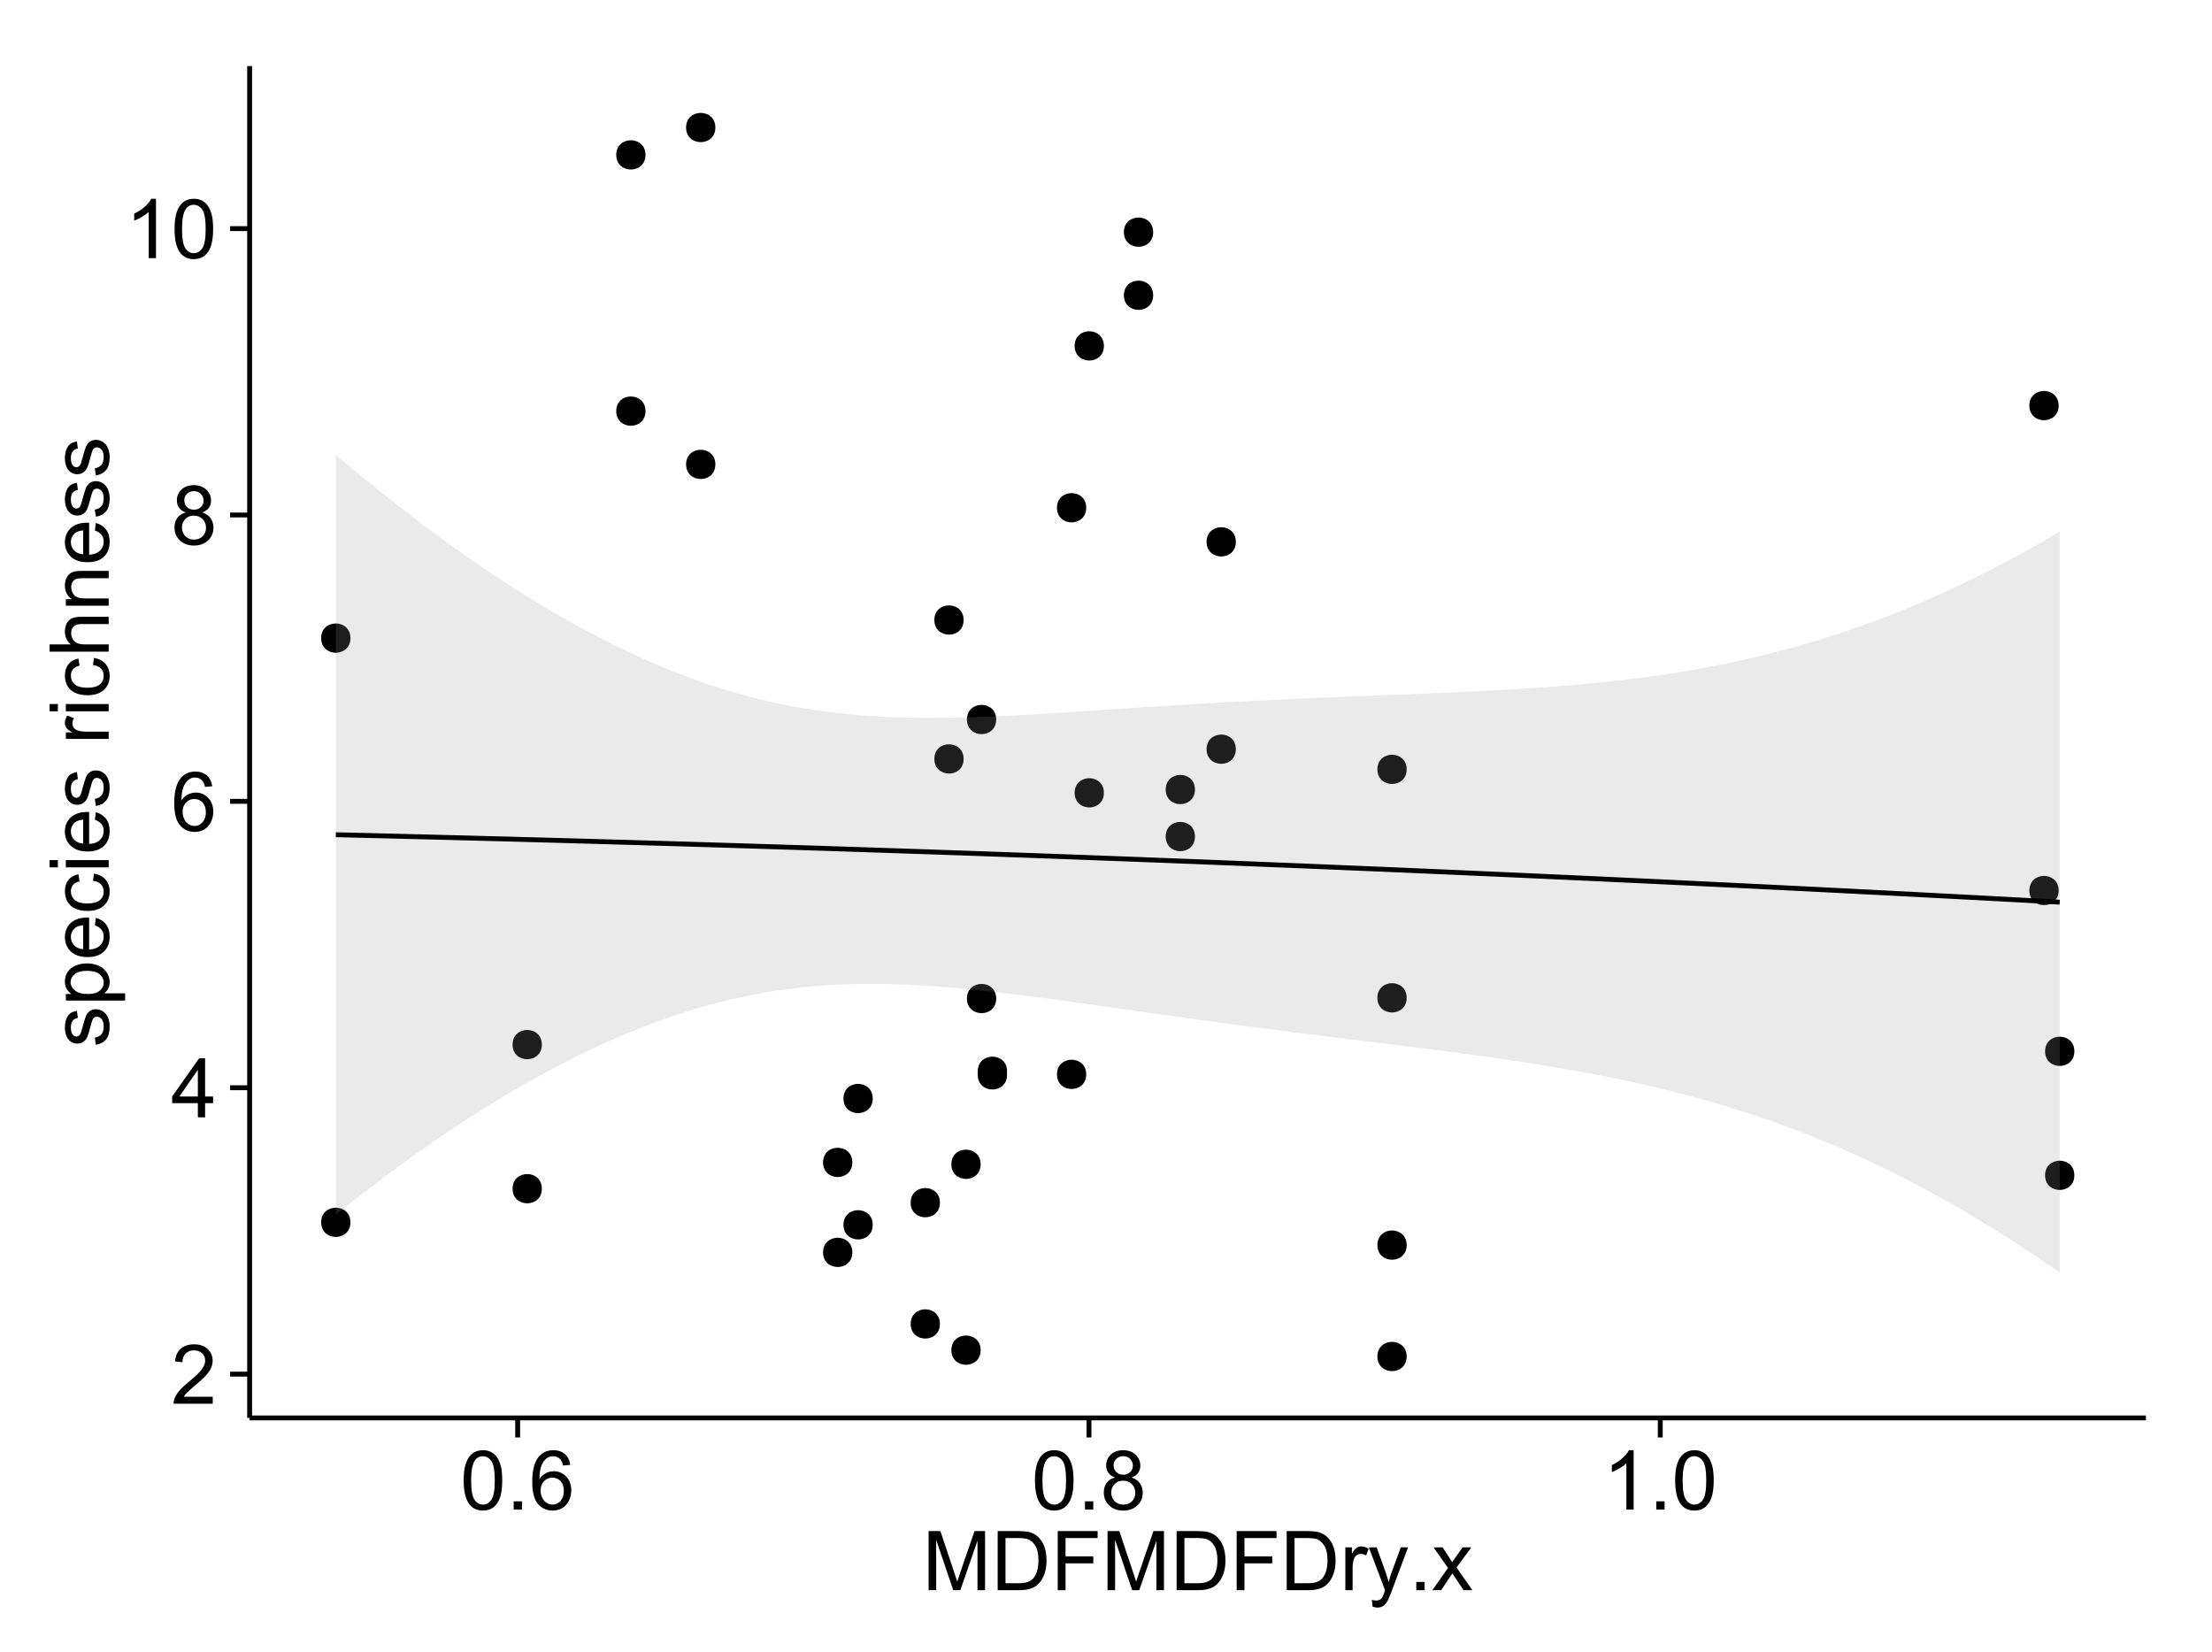 <?xml version="1.0" encoding="UTF-8"?>
<svg xmlns="http://www.w3.org/2000/svg" xmlns:xlink="http://www.w3.org/1999/xlink" width="482pt" height="360pt" viewBox="0 0 482 360" version="1.1">
<defs>
<g>
<symbol overflow="visible" id="glyph0-0">
<path style="stroke:none;" d="M 9.062 -1.52 L 9.062 0 L 0.547 0 C 0.531 -0.379 0.594 -0.742 0.73 -1.098 C 0.945 -1.676 1.293 -2.25 1.77 -2.812 C 2.246 -3.375 2.934 -4.023 3.84 -4.766 C 5.238 -5.906 6.188 -6.816 6.68 -7.492 C 7.172 -8.16 7.418 -8.793 7.418 -9.395 C 7.418 -10.02 7.191 -10.551 6.746 -10.98 C 6.293 -11.41 5.711 -11.625 4.992 -11.629 C 4.23 -11.625 3.621 -11.395 3.164 -10.941 C 2.703 -10.48 2.469 -9.848 2.469 -9.043 L 0.844 -9.211 C 0.953 -10.422 1.371 -11.344 2.102 -11.984 C 2.824 -12.617 3.801 -12.938 5.027 -12.938 C 6.262 -12.938 7.238 -12.594 7.961 -11.91 C 8.68 -11.223 9.039 -10.371 9.043 -9.359 C 9.039 -8.84 8.934 -8.336 8.727 -7.84 C 8.512 -7.34 8.164 -6.812 7.676 -6.266 C 7.188 -5.711 6.375 -4.957 5.238 -4 C 4.285 -3.199 3.676 -2.66 3.41 -2.379 C 3.141 -2.094 2.918 -1.805 2.742 -1.52 Z M 9.062 -1.52 "/>
</symbol>
<symbol overflow="visible" id="glyph0-1">
<path style="stroke:none;" d="M 5.82 0 L 5.82 -3.086 L 0.227 -3.086 L 0.227 -4.535 L 6.109 -12.883 L 7.398 -12.883 L 7.398 -4.535 L 9.141 -4.535 L 9.141 -3.086 L 7.398 -3.086 L 7.398 0 Z M 5.82 -4.535 L 5.82 -10.344 L 1.785 -4.535 Z M 5.82 -4.535 "/>
</symbol>
<symbol overflow="visible" id="glyph0-2">
<path style="stroke:none;" d="M 8.957 -9.73 L 7.383 -9.605 C 7.242 -10.223 7.043 -10.676 6.785 -10.961 C 6.355 -11.41 5.828 -11.637 5.203 -11.637 C 4.695 -11.637 4.25 -11.496 3.875 -11.215 C 3.375 -10.852 2.984 -10.32 2.695 -9.625 C 2.406 -8.926 2.258 -7.934 2.25 -6.645 C 2.629 -7.223 3.094 -7.652 3.645 -7.938 C 4.195 -8.215 4.773 -8.355 5.379 -8.359 C 6.434 -8.355 7.328 -7.969 8.07 -7.195 C 8.809 -6.418 9.18 -5.414 9.184 -4.184 C 9.18 -3.371 9.008 -2.617 8.66 -1.926 C 8.312 -1.23 7.832 -0.699 7.227 -0.332 C 6.613 0.035 5.922 0.215 5.148 0.219 C 3.828 0.215 2.754 -0.266 1.922 -1.234 C 1.09 -2.199 0.672 -3.797 0.676 -6.031 C 0.672 -8.516 1.133 -10.328 2.055 -11.461 C 2.855 -12.445 3.938 -12.938 5.301 -12.938 C 6.312 -12.938 7.141 -12.652 7.789 -12.086 C 8.434 -11.516 8.824 -10.73 8.957 -9.73 Z M 2.496 -4.176 C 2.496 -3.629 2.609 -3.105 2.844 -2.609 C 3.07 -2.109 3.395 -1.73 3.812 -1.473 C 4.227 -1.207 4.664 -1.078 5.125 -1.082 C 5.789 -1.078 6.363 -1.348 6.844 -1.891 C 7.324 -2.426 7.562 -3.156 7.566 -4.086 C 7.562 -4.973 7.328 -5.676 6.855 -6.191 C 6.379 -6.703 5.781 -6.961 5.062 -6.961 C 4.348 -6.961 3.738 -6.703 3.242 -6.191 C 2.742 -5.676 2.496 -5.004 2.496 -4.176 Z M 2.496 -4.176 "/>
</symbol>
<symbol overflow="visible" id="glyph0-3">
<path style="stroke:none;" d="M 3.18 -6.988 C 2.52 -7.227 2.035 -7.57 1.723 -8.016 C 1.406 -8.461 1.246 -8.992 1.25 -9.617 C 1.246 -10.551 1.582 -11.34 2.258 -11.98 C 2.93 -12.617 3.828 -12.938 4.949 -12.938 C 6.07 -12.938 6.977 -12.609 7.664 -11.957 C 8.348 -11.301 8.688 -10.504 8.691 -9.57 C 8.688 -8.969 8.531 -8.449 8.219 -8.012 C 7.902 -7.566 7.426 -7.227 6.793 -6.988 C 7.582 -6.727 8.184 -6.309 8.598 -5.738 C 9.008 -5.16 9.215 -4.477 9.219 -3.684 C 9.215 -2.578 8.828 -1.652 8.051 -0.906 C 7.27 -0.156 6.242 0.215 4.977 0.219 C 3.699 0.215 2.676 -0.156 1.898 -0.91 C 1.117 -1.66 0.727 -2.602 0.73 -3.727 C 0.727 -4.562 0.938 -5.262 1.367 -5.832 C 1.789 -6.395 2.395 -6.781 3.18 -6.988 Z M 2.867 -9.668 C 2.863 -9.059 3.059 -8.559 3.453 -8.172 C 3.844 -7.785 4.355 -7.594 4.984 -7.594 C 5.59 -7.594 6.09 -7.785 6.48 -8.168 C 6.871 -8.551 7.066 -9.02 7.066 -9.578 C 7.066 -10.156 6.863 -10.645 6.465 -11.043 C 6.059 -11.438 5.559 -11.637 4.965 -11.637 C 4.359 -11.637 3.859 -11.441 3.465 -11.055 C 3.062 -10.668 2.863 -10.207 2.867 -9.668 Z M 2.355 -3.719 C 2.355 -3.262 2.461 -2.824 2.676 -2.406 C 2.887 -1.98 3.203 -1.652 3.629 -1.426 C 4.047 -1.191 4.504 -1.078 4.992 -1.082 C 5.746 -1.078 6.367 -1.32 6.863 -1.809 C 7.352 -2.293 7.598 -2.91 7.602 -3.664 C 7.598 -4.422 7.344 -5.055 6.84 -5.555 C 6.332 -6.051 5.699 -6.297 4.938 -6.301 C 4.191 -6.297 3.574 -6.051 3.09 -5.562 C 2.598 -5.066 2.355 -4.453 2.355 -3.719 Z M 2.355 -3.719 "/>
</symbol>
<symbol overflow="visible" id="glyph0-4">
<path style="stroke:none;" d="M 6.707 0 L 5.125 0 L 5.125 -10.082 C 4.742 -9.715 4.242 -9.352 3.625 -8.988 C 3.004 -8.625 2.449 -8.352 1.961 -8.172 L 1.961 -9.703 C 2.844 -10.117 3.617 -10.621 4.281 -11.215 C 4.941 -11.805 5.41 -12.379 5.688 -12.938 L 6.707 -12.938 Z M 6.707 0 "/>
</symbol>
<symbol overflow="visible" id="glyph0-5">
<path style="stroke:none;" d="M 0.746 -6.355 C 0.742 -7.875 0.898 -9.102 1.215 -10.031 C 1.527 -10.961 1.996 -11.676 2.613 -12.18 C 3.23 -12.684 4.008 -12.938 4.949 -12.938 C 5.637 -12.938 6.242 -12.797 6.766 -12.52 C 7.285 -12.238 7.715 -11.836 8.059 -11.316 C 8.395 -10.789 8.664 -10.152 8.859 -9.398 C 9.051 -8.645 9.145 -7.629 9.148 -6.355 C 9.145 -4.84 8.992 -3.617 8.684 -2.691 C 8.371 -1.762 7.906 -1.047 7.289 -0.539 C 6.672 -0.035 5.891 0.215 4.949 0.219 C 3.703 0.215 2.727 -0.227 2.023 -1.117 C 1.168 -2.188 0.742 -3.934 0.746 -6.355 Z M 2.375 -6.355 C 2.371 -4.234 2.621 -2.824 3.117 -2.129 C 3.609 -1.426 4.219 -1.078 4.949 -1.082 C 5.672 -1.078 6.281 -1.43 6.781 -2.137 C 7.273 -2.836 7.523 -4.242 7.523 -6.355 C 7.523 -8.473 7.273 -9.883 6.781 -10.582 C 6.281 -11.277 5.664 -11.625 4.93 -11.629 C 4.199 -11.625 3.621 -11.316 3.191 -10.703 C 2.645 -9.918 2.371 -8.469 2.375 -6.355 Z M 2.375 -6.355 "/>
</symbol>
<symbol overflow="visible" id="glyph0-6">
<path style="stroke:none;" d="M 1.633 0 L 1.633 -1.801 L 3.438 -1.801 L 3.438 0 Z M 1.633 0 "/>
</symbol>
<symbol overflow="visible" id="glyph0-7">
<path style="stroke:none;" d="M 1.336 0 L 1.336 -12.883 L 3.902 -12.883 L 6.953 -3.762 C 7.23 -2.91 7.434 -2.273 7.566 -1.855 C 7.711 -2.32 7.941 -3.008 8.254 -3.922 L 11.336 -12.883 L 13.633 -12.883 L 13.633 0 L 11.988 0 L 11.988 -10.785 L 8.242 0 L 6.707 0 L 2.98 -10.969 L 2.98 0 Z M 1.336 0 "/>
</symbol>
<symbol overflow="visible" id="glyph0-8">
<path style="stroke:none;" d="M 1.391 0 L 1.391 -12.883 L 5.828 -12.883 C 6.824 -12.879 7.59 -12.816 8.121 -12.699 C 8.855 -12.527 9.484 -12.223 10.012 -11.777 C 10.688 -11.199 11.195 -10.465 11.535 -9.574 C 11.867 -8.68 12.035 -7.656 12.039 -6.512 C 12.035 -5.531 11.922 -4.664 11.695 -3.91 C 11.469 -3.152 11.176 -2.527 10.816 -2.035 C 10.457 -1.535 10.066 -1.145 9.645 -0.863 C 9.219 -0.574 8.703 -0.359 8.105 -0.219 C 7.504 -0.07 6.816 0 6.039 0 Z M 3.094 -1.52 L 5.844 -1.52 C 6.688 -1.516 7.355 -1.598 7.844 -1.758 C 8.324 -1.914 8.711 -2.137 9 -2.426 C 9.402 -2.828 9.715 -3.371 9.941 -4.055 C 10.164 -4.734 10.277 -5.562 10.281 -6.539 C 10.277 -7.887 10.055 -8.922 9.617 -9.645 C 9.172 -10.367 8.637 -10.852 8.008 -11.102 C 7.547 -11.273 6.812 -11.359 5.801 -11.363 L 3.094 -11.363 Z M 3.094 -1.52 "/>
</symbol>
<symbol overflow="visible" id="glyph0-9">
<path style="stroke:none;" d="M 1.477 0 L 1.477 -12.883 L 10.168 -12.883 L 10.168 -11.363 L 3.18 -11.363 L 3.18 -7.375 L 9.227 -7.375 L 9.227 -5.852 L 3.18 -5.852 L 3.18 0 Z M 1.477 0 "/>
</symbol>
<symbol overflow="visible" id="glyph0-10">
<path style="stroke:none;" d="M 1.168 0 L 1.168 -9.336 L 2.594 -9.336 L 2.594 -7.918 C 2.953 -8.578 3.289 -9.016 3.598 -9.23 C 3.906 -9.438 4.242 -9.543 4.613 -9.547 C 5.145 -9.543 5.688 -9.375 6.242 -9.035 L 5.695 -7.566 C 5.309 -7.793 4.922 -7.91 4.535 -7.91 C 4.188 -7.91 3.875 -7.805 3.602 -7.598 C 3.324 -7.387 3.129 -7.098 3.016 -6.734 C 2.836 -6.168 2.746 -5.555 2.75 -4.887 L 2.75 0 Z M 1.168 0 "/>
</symbol>
<symbol overflow="visible" id="glyph0-11">
<path style="stroke:none;" d="M 1.117 3.594 L 0.941 2.109 C 1.285 2.203 1.586 2.25 1.844 2.25 C 2.195 2.25 2.477 2.191 2.691 2.074 C 2.898 1.957 3.07 1.793 3.207 1.582 C 3.305 1.422 3.469 1.027 3.691 0.406 C 3.719 0.312 3.766 0.184 3.832 0.016 L 0.289 -9.336 L 1.996 -9.336 L 3.938 -3.93 C 4.188 -3.238 4.41 -2.516 4.613 -1.766 C 4.793 -2.488 5.012 -3.199 5.266 -3.895 L 7.258 -9.336 L 8.844 -9.336 L 5.289 0.156 C 4.906 1.18 4.609 1.887 4.402 2.277 C 4.117 2.797 3.797 3.18 3.434 3.422 C 3.07 3.664 2.637 3.785 2.137 3.789 C 1.828 3.785 1.488 3.719 1.117 3.594 Z M 1.117 3.594 "/>
</symbol>
<symbol overflow="visible" id="glyph0-12">
<path style="stroke:none;" d="M 0.133 0 L 3.543 -4.852 L 0.387 -9.336 L 2.363 -9.336 L 3.797 -7.145 C 4.066 -6.727 4.281 -6.379 4.445 -6.102 C 4.703 -6.484 4.941 -6.828 5.16 -7.129 L 6.734 -9.336 L 8.621 -9.336 L 5.398 -4.938 L 8.867 0 L 6.926 0 L 5.008 -2.898 L 4.5 -3.684 L 2.047 0 Z M 0.133 0 "/>
</symbol>
<symbol overflow="visible" id="glyph1-0">
<path style="stroke:none;" d="M -2.785 -0.555 L -3.031 -2.117 C -2.402 -2.203 -1.922 -2.449 -1.59 -2.852 C -1.254 -3.25 -1.09 -3.812 -1.09 -4.535 C -1.09 -5.262 -1.234 -5.801 -1.531 -6.152 C -1.824 -6.504 -2.172 -6.68 -2.574 -6.68 C -2.926 -6.68 -3.207 -6.523 -3.418 -6.215 C -3.555 -5.996 -3.734 -5.457 -3.953 -4.598 C -4.246 -3.434 -4.5 -2.629 -4.715 -2.184 C -4.926 -1.734 -5.223 -1.395 -5.602 -1.164 C -5.98 -0.93 -6.398 -0.812 -6.855 -0.816 C -7.27 -0.812 -7.652 -0.91 -8.012 -1.102 C -8.363 -1.293 -8.66 -1.551 -8.895 -1.883 C -9.074 -2.125 -9.227 -2.461 -9.355 -2.887 C -9.48 -3.309 -9.543 -3.766 -9.547 -4.254 C -9.543 -4.984 -9.438 -5.625 -9.23 -6.184 C -9.016 -6.734 -8.73 -7.145 -8.371 -7.41 C -8.008 -7.672 -7.527 -7.852 -6.926 -7.953 L -6.715 -6.406 C -7.195 -6.332 -7.57 -6.129 -7.84 -5.797 C -8.105 -5.457 -8.238 -4.98 -8.242 -4.367 C -8.238 -3.637 -8.117 -3.121 -7.883 -2.812 C -7.641 -2.5 -7.359 -2.344 -7.039 -2.348 C -6.832 -2.344 -6.648 -2.406 -6.484 -2.539 C -6.312 -2.664 -6.172 -2.867 -6.062 -3.148 C -6.004 -3.301 -5.871 -3.766 -5.66 -4.543 C -5.359 -5.66 -5.113 -6.441 -4.926 -6.887 C -4.734 -7.324 -4.457 -7.672 -4.094 -7.926 C -3.73 -8.176 -3.281 -8.301 -2.742 -8.305 C -2.211 -8.301 -1.711 -8.148 -1.25 -7.844 C -0.781 -7.535 -0.422 -7.09 -0.172 -6.512 C 0.086 -5.926 0.211 -5.27 0.211 -4.543 C 0.211 -3.328 -0.039 -2.406 -0.543 -1.77 C -1.047 -1.133 -1.793 -0.727 -2.785 -0.555 Z M -2.785 -0.555 "/>
</symbol>
<symbol overflow="visible" id="glyph1-1">
<path style="stroke:none;" d="M 3.578 -1.188 L -9.336 -1.188 L -9.336 -2.629 L -8.121 -2.629 C -8.594 -2.965 -8.949 -3.348 -9.188 -3.777 C -9.426 -4.203 -9.543 -4.723 -9.547 -5.336 C -9.543 -6.129 -9.34 -6.832 -8.93 -7.445 C -8.516 -8.051 -7.934 -8.512 -7.191 -8.824 C -6.441 -9.133 -5.625 -9.285 -4.738 -9.289 C -3.781 -9.285 -2.922 -9.113 -2.156 -8.773 C -1.391 -8.43 -0.805 -7.934 -0.398 -7.281 C 0.008 -6.625 0.211 -5.938 0.211 -5.219 C 0.211 -4.691 0.102 -4.219 -0.121 -3.801 C -0.344 -3.379 -0.625 -3.035 -0.965 -2.77 L 3.578 -2.77 Z M -4.613 -2.621 C -3.41 -2.613 -2.523 -2.855 -1.949 -3.348 C -1.375 -3.832 -1.09 -4.422 -1.09 -5.117 C -1.09 -5.816 -1.387 -6.418 -1.98 -6.922 C -2.574 -7.418 -3.496 -7.668 -4.746 -7.672 C -5.934 -7.668 -6.824 -7.426 -7.418 -6.938 C -8.008 -6.449 -8.301 -5.863 -8.305 -5.188 C -8.301 -4.508 -7.988 -3.914 -7.359 -3.398 C -6.727 -2.879 -5.809 -2.617 -4.613 -2.621 Z M -4.613 -2.621 "/>
</symbol>
<symbol overflow="visible" id="glyph1-2">
<path style="stroke:none;" d="M -3.004 -7.578 L -2.805 -9.211 C -1.848 -8.953 -1.105 -8.473 -0.578 -7.777 C -0.051 -7.078 0.211 -6.188 0.211 -5.105 C 0.211 -3.738 -0.207 -2.656 -1.051 -1.859 C -1.887 -1.055 -3.066 -0.656 -4.586 -0.66 C -6.156 -0.656 -7.375 -1.059 -8.246 -1.871 C -9.109 -2.676 -9.543 -3.727 -9.547 -5.02 C -9.543 -6.266 -9.117 -7.285 -8.27 -8.078 C -7.418 -8.867 -6.223 -9.262 -4.684 -9.266 C -4.586 -9.262 -4.445 -9.258 -4.262 -9.254 L -4.262 -2.293 C -3.234 -2.348 -2.449 -2.641 -1.906 -3.164 C -1.359 -3.684 -1.09 -4.332 -1.09 -5.117 C -1.09 -5.691 -1.242 -6.188 -1.547 -6.598 C -1.852 -7.008 -2.336 -7.332 -3.004 -7.578 Z M -5.562 -2.383 L -5.562 -7.594 C -6.344 -7.523 -6.934 -7.324 -7.328 -6.996 C -7.934 -6.492 -8.238 -5.836 -8.242 -5.035 C -8.238 -4.305 -7.996 -3.695 -7.512 -3.203 C -7.027 -2.707 -6.375 -2.434 -5.562 -2.383 Z M -5.562 -2.383 "/>
</symbol>
<symbol overflow="visible" id="glyph1-3">
<path style="stroke:none;" d="M -3.418 -7.277 L -3.215 -8.832 C -2.141 -8.66 -1.301 -8.227 -0.699 -7.527 C -0.09 -6.824 0.211 -5.965 0.211 -4.949 C 0.211 -3.668 -0.203 -2.641 -1.039 -1.867 C -1.871 -1.09 -3.07 -0.703 -4.633 -0.703 C -5.637 -0.703 -6.52 -0.867 -7.277 -1.203 C -8.031 -1.535 -8.598 -2.047 -8.977 -2.73 C -9.355 -3.41 -9.543 -4.152 -9.547 -4.957 C -9.543 -5.969 -9.289 -6.797 -8.777 -7.441 C -8.262 -8.086 -7.531 -8.5 -6.59 -8.684 L -6.355 -7.145 C -6.98 -6.996 -7.453 -6.738 -7.77 -6.367 C -8.082 -5.992 -8.238 -5.543 -8.242 -5.02 C -8.238 -4.219 -7.953 -3.57 -7.387 -3.074 C -6.812 -2.574 -5.91 -2.324 -4.676 -2.328 C -3.422 -2.324 -2.508 -2.566 -1.941 -3.047 C -1.371 -3.527 -1.09 -4.152 -1.09 -4.93 C -1.09 -5.547 -1.277 -6.066 -1.66 -6.484 C -2.035 -6.898 -2.621 -7.164 -3.418 -7.277 Z M -3.418 -7.277 "/>
</symbol>
<symbol overflow="visible" id="glyph1-4">
<path style="stroke:none;" d="M -11.066 -1.195 L -12.883 -1.195 L -12.883 -2.777 L -11.066 -2.777 Z M 0 -1.195 L -9.336 -1.195 L -9.336 -2.777 L 0 -2.777 Z M 0 -1.195 "/>
</symbol>
<symbol overflow="visible" id="glyph1-5">
<path style="stroke:none;" d=""/>
</symbol>
<symbol overflow="visible" id="glyph1-6">
<path style="stroke:none;" d="M 0 -1.168 L -9.336 -1.168 L -9.336 -2.594 L -7.918 -2.594 C -8.578 -2.953 -9.016 -3.289 -9.23 -3.598 C -9.438 -3.906 -9.543 -4.242 -9.547 -4.613 C -9.543 -5.145 -9.375 -5.688 -9.035 -6.242 L -7.566 -5.695 C -7.793 -5.309 -7.91 -4.922 -7.91 -4.535 C -7.91 -4.188 -7.805 -3.875 -7.598 -3.602 C -7.387 -3.324 -7.098 -3.129 -6.734 -3.016 C -6.168 -2.836 -5.555 -2.746 -4.887 -2.75 L 0 -2.75 Z M 0 -1.168 "/>
</symbol>
<symbol overflow="visible" id="glyph1-7">
<path style="stroke:none;" d="M 0 -1.188 L -12.883 -1.188 L -12.883 -2.77 L -8.262 -2.77 C -9.117 -3.504 -9.543 -4.434 -9.547 -5.562 C -9.543 -6.25 -9.406 -6.852 -9.137 -7.363 C -8.859 -7.871 -8.484 -8.234 -8.004 -8.457 C -7.523 -8.676 -6.824 -8.789 -5.914 -8.789 L 0 -8.789 L 0 -7.207 L -5.914 -7.207 C -6.703 -7.207 -7.281 -7.035 -7.641 -6.691 C -8 -6.348 -8.18 -5.863 -8.184 -5.238 C -8.18 -4.77 -8.059 -4.328 -7.816 -3.914 C -7.574 -3.5 -7.242 -3.203 -6.828 -3.031 C -6.406 -2.852 -5.832 -2.766 -5.105 -2.77 L 0 -2.77 Z M 0 -1.188 "/>
</symbol>
<symbol overflow="visible" id="glyph1-8">
<path style="stroke:none;" d="M 0 -1.188 L -9.336 -1.188 L -9.336 -2.609 L -8.008 -2.609 C -9.031 -3.293 -9.543 -4.285 -9.547 -5.582 C -9.543 -6.141 -9.441 -6.656 -9.242 -7.133 C -9.035 -7.602 -8.77 -7.957 -8.445 -8.191 C -8.113 -8.426 -7.727 -8.59 -7.277 -8.684 C -6.98 -8.742 -6.465 -8.77 -5.738 -8.773 L 0 -8.773 L 0 -7.188 L -5.68 -7.188 C -6.32 -7.184 -6.801 -7.121 -7.121 -7.004 C -7.438 -6.879 -7.695 -6.66 -7.887 -6.348 C -8.074 -6.031 -8.168 -5.664 -8.172 -5.246 C -8.168 -4.57 -7.953 -3.992 -7.531 -3.504 C -7.102 -3.012 -6.293 -2.766 -5.098 -2.77 L 0 -2.77 Z M 0 -1.188 "/>
</symbol>
</g>
<clipPath id="clip1">
  <path d="M 54.395 14.398 L 468.602 14.398 L 468.602 309.953 L 54.395 309.953 Z M 54.395 14.398 "/>
</clipPath>
</defs>
<g id="surface2746">
<rect x="0" y="0" width="482" height="360" style="fill:rgb(100%,100%,100%);fill-opacity:1;stroke:none;"/>
<rect x="0" y="0" width="482" height="360" style="fill:rgb(100%,100%,100%);fill-opacity:1;stroke:none;"/>
<path style="fill:none;stroke-width:1.063;stroke-linecap:round;stroke-linejoin:round;stroke:rgb(100%,100%,100%);stroke-opacity:1;stroke-miterlimit:10;" d="M 0 360 L 482 360 L 482 0 L 0 0 Z M 0 360 "/>
<g clip-path="url(#clip1)" clip-rule="nonzero">
<path style=" stroke:none;fill-rule:nonzero;fill:rgb(100%,100%,100%);fill-opacity:1;" d="M 54.395 308.957 L 467.602 308.957 L 467.602 14.402 L 54.395 14.402 Z M 54.395 308.957 "/>
<path style=" stroke:none;fill-rule:nonzero;fill:rgb(0%,0%,0%);fill-opacity:1;" d="M 239.48 172.75 C 239.48 175.582 235.23 175.582 235.23 172.75 C 235.23 169.914 239.48 169.914 239.48 172.75 "/>
<path style=" stroke:none;fill-rule:nonzero;fill:rgb(0%,0%,0%);fill-opacity:1;" d="M 305.453 217.418 C 305.453 220.254 301.203 220.254 301.203 217.418 C 301.203 214.586 305.453 214.586 305.453 217.418 "/>
<path style=" stroke:none;fill-rule:nonzero;fill:rgb(0%,0%,0%);fill-opacity:1;" d="M 75.301 266.332 C 75.301 269.168 71.051 269.168 71.051 266.332 C 71.051 263.5 75.301 263.5 75.301 266.332 "/>
<path style=" stroke:none;fill-rule:nonzero;fill:rgb(0%,0%,0%);fill-opacity:1;" d="M 305.453 167.637 C 305.453 170.473 301.203 170.473 301.203 167.637 C 301.203 164.805 305.453 164.805 305.453 167.637 "/>
<path style=" stroke:none;fill-rule:nonzero;fill:rgb(0%,0%,0%);fill-opacity:1;" d="M 154.816 101.184 C 154.816 104.02 150.562 104.02 150.562 101.184 C 150.562 98.352 154.816 98.352 154.816 101.184 "/>
<path style=" stroke:none;fill-rule:nonzero;fill:rgb(0%,0%,0%);fill-opacity:1;" d="M 447.52 194.039 C 447.52 196.871 443.266 196.871 443.266 194.039 C 443.266 191.203 447.52 191.203 447.52 194.039 "/>
<path style=" stroke:none;fill-rule:nonzero;fill:rgb(0%,0%,0%);fill-opacity:1;" d="M 447.52 88.375 C 447.52 91.211 443.266 91.211 443.266 88.375 C 443.266 85.539 447.52 85.539 447.52 88.375 "/>
<path style=" stroke:none;fill-rule:nonzero;fill:rgb(0%,0%,0%);fill-opacity:1;" d="M 235.629 110.637 C 235.629 113.469 231.379 113.469 231.379 110.637 C 231.379 107.801 235.629 107.801 235.629 110.637 "/>
<path style=" stroke:none;fill-rule:nonzero;fill:rgb(0%,0%,0%);fill-opacity:1;" d="M 235.629 234.094 C 235.629 236.93 231.379 236.93 231.379 234.094 C 231.379 231.262 235.629 231.262 235.629 234.094 "/>
<path style=" stroke:none;fill-rule:nonzero;fill:rgb(0%,0%,0%);fill-opacity:1;" d="M 218.367 233.426 C 218.367 236.258 214.117 236.258 214.117 233.426 C 214.117 230.59 218.367 230.59 218.367 233.426 "/>
<path style=" stroke:none;fill-rule:nonzero;fill:rgb(0%,0%,0%);fill-opacity:1;" d="M 268.23 118.066 C 268.23 120.898 263.98 120.898 263.98 118.066 C 263.98 115.23 268.23 115.23 268.23 118.066 "/>
<path style=" stroke:none;fill-rule:nonzero;fill:rgb(0%,0%,0%);fill-opacity:1;" d="M 268.23 163.246 C 268.23 166.078 263.98 166.078 263.98 163.246 C 263.98 160.41 268.23 160.41 268.23 163.246 "/>
<path style=" stroke:none;fill-rule:nonzero;fill:rgb(0%,0%,0%);fill-opacity:1;" d="M 208.914 165.363 C 208.914 168.199 204.66 168.199 204.66 165.363 C 204.66 162.527 208.914 162.527 208.914 165.363 "/>
<path style=" stroke:none;fill-rule:nonzero;fill:rgb(0%,0%,0%);fill-opacity:1;" d="M 250.215 64.336 C 250.215 67.172 245.961 67.172 245.961 64.336 C 245.961 61.504 250.215 61.504 250.215 64.336 "/>
<path style=" stroke:none;fill-rule:nonzero;fill:rgb(0%,0%,0%);fill-opacity:1;" d="M 250.215 50.582 C 250.215 53.418 245.961 53.418 245.961 50.582 C 245.961 47.746 250.215 47.746 250.215 50.582 "/>
<path style=" stroke:none;fill-rule:nonzero;fill:rgb(0%,0%,0%);fill-opacity:1;" d="M 450.945 229.074 C 450.945 231.906 446.691 231.906 446.691 229.074 C 446.691 226.238 450.945 226.238 450.945 229.074 "/>
<path style=" stroke:none;fill-rule:nonzero;fill:rgb(0%,0%,0%);fill-opacity:1;" d="M 450.945 256.094 C 450.945 258.926 446.691 258.926 446.691 256.094 C 446.691 253.258 450.945 253.258 450.945 256.094 "/>
<path style=" stroke:none;fill-rule:nonzero;fill:rgb(0%,0%,0%);fill-opacity:1;" d="M 154.816 27.789 C 154.816 30.625 150.562 30.625 150.562 27.789 C 150.562 24.953 154.816 24.953 154.816 27.789 "/>
<path style=" stroke:none;fill-rule:nonzero;fill:rgb(0%,0%,0%);fill-opacity:1;" d="M 208.914 135.094 C 208.914 137.93 204.66 137.93 204.66 135.094 C 204.66 132.258 208.914 132.258 208.914 135.094 "/>
<path style=" stroke:none;fill-rule:nonzero;fill:rgb(0%,0%,0%);fill-opacity:1;" d="M 218.367 234.207 C 218.367 237.043 214.117 237.043 214.117 234.207 C 214.117 231.371 218.367 231.371 218.367 234.207 "/>
<path style=" stroke:none;fill-rule:nonzero;fill:rgb(0%,0%,0%);fill-opacity:1;" d="M 75.301 139.039 C 75.301 141.875 71.051 141.875 71.051 139.039 C 71.051 136.207 75.301 136.207 75.301 139.039 "/>
<path style=" stroke:none;fill-rule:nonzero;fill:rgb(0%,0%,0%);fill-opacity:1;" d="M 239.48 75.367 C 239.48 78.203 235.23 78.203 235.23 75.367 C 235.23 72.535 239.48 72.535 239.48 75.367 "/>
<path style=" stroke:none;fill-rule:nonzero;fill:rgb(0%,0%,0%);fill-opacity:1;" d="M 305.453 271.297 C 305.453 274.129 301.203 274.129 301.203 271.297 C 301.203 268.461 305.453 268.461 305.453 271.297 "/>
<path style=" stroke:none;fill-rule:nonzero;fill:rgb(0%,0%,0%);fill-opacity:1;" d="M 305.453 295.566 C 305.453 298.402 301.203 298.402 301.203 295.566 C 301.203 292.73 305.453 292.73 305.453 295.566 "/>
<path style=" stroke:none;fill-rule:nonzero;fill:rgb(0%,0%,0%);fill-opacity:1;" d="M 139.594 33.75 C 139.594 36.586 135.34 36.586 135.34 33.75 C 135.34 30.918 139.594 30.918 139.594 33.75 "/>
<path style=" stroke:none;fill-rule:nonzero;fill:rgb(0%,0%,0%);fill-opacity:1;" d="M 139.594 89.578 C 139.594 92.414 135.34 92.414 135.34 89.578 C 135.34 86.746 139.594 86.746 139.594 89.578 "/>
<path style=" stroke:none;fill-rule:nonzero;fill:rgb(0%,0%,0%);fill-opacity:1;" d="M 189.109 239.355 C 189.109 242.191 184.855 242.191 184.855 239.355 C 184.855 236.52 189.109 236.52 189.109 239.355 "/>
<path style=" stroke:none;fill-rule:nonzero;fill:rgb(0%,0%,0%);fill-opacity:1;" d="M 189.109 266.879 C 189.109 269.711 184.855 269.711 184.855 266.879 C 184.855 264.043 189.109 264.043 189.109 266.879 "/>
<path style=" stroke:none;fill-rule:nonzero;fill:rgb(0%,0%,0%);fill-opacity:1;" d="M 117.008 227.609 C 117.008 230.445 112.754 230.445 112.754 227.609 C 112.754 224.773 117.008 224.773 117.008 227.609 "/>
<path style=" stroke:none;fill-rule:nonzero;fill:rgb(0%,0%,0%);fill-opacity:1;" d="M 117.008 259.004 C 117.008 261.84 112.754 261.84 112.754 259.004 C 112.754 256.168 117.008 256.168 117.008 259.004 "/>
<path style=" stroke:none;fill-rule:nonzero;fill:rgb(0%,0%,0%);fill-opacity:1;" d="M 216.012 156.77 C 216.012 159.605 211.758 159.605 211.758 156.77 C 211.758 153.938 216.012 153.938 216.012 156.77 "/>
<path style=" stroke:none;fill-rule:nonzero;fill:rgb(0%,0%,0%);fill-opacity:1;" d="M 216.012 217.578 C 216.012 220.41 211.758 220.41 211.758 217.578 C 211.758 214.742 216.012 214.742 216.012 217.578 "/>
<path style=" stroke:none;fill-rule:nonzero;fill:rgb(0%,0%,0%);fill-opacity:1;" d="M 212.617 253.688 C 212.617 256.523 208.367 256.523 208.367 253.688 C 208.367 250.855 212.617 250.855 212.617 253.688 "/>
<path style=" stroke:none;fill-rule:nonzero;fill:rgb(0%,0%,0%);fill-opacity:1;" d="M 212.617 294.188 C 212.617 297.02 208.367 297.02 208.367 294.188 C 208.367 291.352 212.617 291.352 212.617 294.188 "/>
<path style=" stroke:none;fill-rule:nonzero;fill:rgb(0%,0%,0%);fill-opacity:1;" d="M 259.32 172.035 C 259.32 174.871 255.07 174.871 255.07 172.035 C 255.07 169.199 259.32 169.199 259.32 172.035 "/>
<path style=" stroke:none;fill-rule:nonzero;fill:rgb(0%,0%,0%);fill-opacity:1;" d="M 259.32 182.281 C 259.32 185.117 255.07 185.117 255.07 182.281 C 255.07 179.445 259.32 179.445 259.32 182.281 "/>
<path style=" stroke:none;fill-rule:nonzero;fill:rgb(0%,0%,0%);fill-opacity:1;" d="M 184.664 253.281 C 184.664 256.113 180.41 256.113 180.41 253.281 C 180.41 250.445 184.664 250.445 184.664 253.281 "/>
<path style=" stroke:none;fill-rule:nonzero;fill:rgb(0%,0%,0%);fill-opacity:1;" d="M 184.664 272.879 C 184.664 275.715 180.41 275.715 180.41 272.879 C 180.41 270.043 184.664 270.043 184.664 272.879 "/>
<path style=" stroke:none;fill-rule:nonzero;fill:rgb(0%,0%,0%);fill-opacity:1;" d="M 203.75 262.051 C 203.75 264.883 199.496 264.883 199.496 262.051 C 199.496 259.215 203.75 259.215 203.75 262.051 "/>
<path style=" stroke:none;fill-rule:nonzero;fill:rgb(0%,0%,0%);fill-opacity:1;" d="M 203.75 288.473 C 203.75 291.305 199.496 291.305 199.496 288.473 C 199.496 285.637 203.75 285.637 203.75 288.473 "/>
<path style=" stroke:none;fill-rule:nonzero;fill:rgb(0%,0%,0%);fill-opacity:1;" d="M 240.543 172.75 C 240.543 177 234.168 177 234.168 172.75 C 234.168 168.496 240.543 168.496 240.543 172.75 "/>
<path style=" stroke:none;fill-rule:nonzero;fill:rgb(0%,0%,0%);fill-opacity:1;" d="M 306.516 217.418 C 306.516 221.672 300.137 221.672 300.137 217.418 C 300.137 213.168 306.516 213.168 306.516 217.418 "/>
<path style=" stroke:none;fill-rule:nonzero;fill:rgb(0%,0%,0%);fill-opacity:1;" d="M 76.363 266.332 C 76.363 270.586 69.984 270.586 69.984 266.332 C 69.984 262.082 76.363 262.082 76.363 266.332 "/>
<path style=" stroke:none;fill-rule:nonzero;fill:rgb(0%,0%,0%);fill-opacity:1;" d="M 306.516 167.637 C 306.516 171.891 300.137 171.891 300.137 167.637 C 300.137 163.387 306.516 163.387 306.516 167.637 "/>
<path style=" stroke:none;fill-rule:nonzero;fill:rgb(0%,0%,0%);fill-opacity:1;" d="M 155.879 101.184 C 155.879 105.438 149.5 105.438 149.5 101.184 C 149.5 96.934 155.879 96.934 155.879 101.184 "/>
<path style=" stroke:none;fill-rule:nonzero;fill:rgb(0%,0%,0%);fill-opacity:1;" d="M 448.582 194.039 C 448.582 198.289 442.203 198.289 442.203 194.039 C 442.203 189.785 448.582 189.785 448.582 194.039 "/>
<path style=" stroke:none;fill-rule:nonzero;fill:rgb(0%,0%,0%);fill-opacity:1;" d="M 448.582 88.375 C 448.582 92.629 442.203 92.629 442.203 88.375 C 442.203 84.125 448.582 84.125 448.582 88.375 "/>
<path style=" stroke:none;fill-rule:nonzero;fill:rgb(0%,0%,0%);fill-opacity:1;" d="M 236.691 110.637 C 236.691 114.887 230.316 114.887 230.316 110.637 C 230.316 106.383 236.691 106.383 236.691 110.637 "/>
<path style=" stroke:none;fill-rule:nonzero;fill:rgb(0%,0%,0%);fill-opacity:1;" d="M 236.691 234.094 C 236.691 238.348 230.316 238.348 230.316 234.094 C 230.316 229.844 236.691 229.844 236.691 234.094 "/>
<path style=" stroke:none;fill-rule:nonzero;fill:rgb(0%,0%,0%);fill-opacity:1;" d="M 219.434 233.426 C 219.434 237.676 213.055 237.676 213.055 233.426 C 213.055 229.172 219.434 229.172 219.434 233.426 "/>
<path style=" stroke:none;fill-rule:nonzero;fill:rgb(0%,0%,0%);fill-opacity:1;" d="M 269.293 118.066 C 269.293 122.316 262.918 122.316 262.918 118.066 C 262.918 113.812 269.293 113.812 269.293 118.066 "/>
<path style=" stroke:none;fill-rule:nonzero;fill:rgb(0%,0%,0%);fill-opacity:1;" d="M 269.293 163.246 C 269.293 167.496 262.918 167.496 262.918 163.246 C 262.918 158.992 269.293 158.992 269.293 163.246 "/>
<path style=" stroke:none;fill-rule:nonzero;fill:rgb(0%,0%,0%);fill-opacity:1;" d="M 209.977 165.363 C 209.977 169.617 203.598 169.617 203.598 165.363 C 203.598 161.113 209.977 161.113 209.977 165.363 "/>
<path style=" stroke:none;fill-rule:nonzero;fill:rgb(0%,0%,0%);fill-opacity:1;" d="M 251.277 64.336 C 251.277 68.59 244.898 68.59 244.898 64.336 C 244.898 60.086 251.277 60.086 251.277 64.336 "/>
<path style=" stroke:none;fill-rule:nonzero;fill:rgb(0%,0%,0%);fill-opacity:1;" d="M 251.277 50.582 C 251.277 54.836 244.898 54.836 244.898 50.582 C 244.898 46.332 251.277 46.332 251.277 50.582 "/>
<path style=" stroke:none;fill-rule:nonzero;fill:rgb(0%,0%,0%);fill-opacity:1;" d="M 452.008 229.074 C 452.008 233.324 445.629 233.324 445.629 229.074 C 445.629 224.82 452.008 224.82 452.008 229.074 "/>
<path style=" stroke:none;fill-rule:nonzero;fill:rgb(0%,0%,0%);fill-opacity:1;" d="M 452.008 256.094 C 452.008 260.344 445.629 260.344 445.629 256.094 C 445.629 251.84 452.008 251.84 452.008 256.094 "/>
<path style=" stroke:none;fill-rule:nonzero;fill:rgb(0%,0%,0%);fill-opacity:1;" d="M 155.879 27.789 C 155.879 32.039 149.5 32.039 149.5 27.789 C 149.5 23.535 155.879 23.535 155.879 27.789 "/>
<path style=" stroke:none;fill-rule:nonzero;fill:rgb(0%,0%,0%);fill-opacity:1;" d="M 209.977 135.094 C 209.977 139.348 203.598 139.348 203.598 135.094 C 203.598 130.844 209.977 130.844 209.977 135.094 "/>
<path style=" stroke:none;fill-rule:nonzero;fill:rgb(0%,0%,0%);fill-opacity:1;" d="M 219.434 234.207 C 219.434 238.457 213.055 238.457 213.055 234.207 C 213.055 229.953 219.434 229.953 219.434 234.207 "/>
<path style=" stroke:none;fill-rule:nonzero;fill:rgb(0%,0%,0%);fill-opacity:1;" d="M 76.363 139.039 C 76.363 143.293 69.984 143.293 69.984 139.039 C 69.984 134.789 76.363 134.789 76.363 139.039 "/>
<path style=" stroke:none;fill-rule:nonzero;fill:rgb(0%,0%,0%);fill-opacity:1;" d="M 240.543 75.367 C 240.543 79.621 234.168 79.621 234.168 75.367 C 234.168 71.117 240.543 71.117 240.543 75.367 "/>
<path style=" stroke:none;fill-rule:nonzero;fill:rgb(0%,0%,0%);fill-opacity:1;" d="M 306.516 271.297 C 306.516 275.547 300.137 275.547 300.137 271.297 C 300.137 267.043 306.516 267.043 306.516 271.297 "/>
<path style=" stroke:none;fill-rule:nonzero;fill:rgb(0%,0%,0%);fill-opacity:1;" d="M 306.516 295.566 C 306.516 299.82 300.137 299.82 300.137 295.566 C 300.137 291.316 306.516 291.316 306.516 295.566 "/>
<path style=" stroke:none;fill-rule:nonzero;fill:rgb(0%,0%,0%);fill-opacity:1;" d="M 140.656 33.75 C 140.656 38.004 134.277 38.004 134.277 33.75 C 134.277 29.5 140.656 29.5 140.656 33.75 "/>
<path style=" stroke:none;fill-rule:nonzero;fill:rgb(0%,0%,0%);fill-opacity:1;" d="M 140.656 89.578 C 140.656 93.832 134.277 93.832 134.277 89.578 C 134.277 85.328 140.656 85.328 140.656 89.578 "/>
<path style=" stroke:none;fill-rule:nonzero;fill:rgb(0%,0%,0%);fill-opacity:1;" d="M 190.172 239.355 C 190.172 243.609 183.793 243.609 183.793 239.355 C 183.793 235.105 190.172 235.105 190.172 239.355 "/>
<path style=" stroke:none;fill-rule:nonzero;fill:rgb(0%,0%,0%);fill-opacity:1;" d="M 190.172 266.879 C 190.172 271.129 183.793 271.129 183.793 266.879 C 183.793 262.625 190.172 262.625 190.172 266.879 "/>
<path style=" stroke:none;fill-rule:nonzero;fill:rgb(0%,0%,0%);fill-opacity:1;" d="M 118.07 227.609 C 118.07 231.859 111.691 231.859 111.691 227.609 C 111.691 223.355 118.07 223.355 118.07 227.609 "/>
<path style=" stroke:none;fill-rule:nonzero;fill:rgb(0%,0%,0%);fill-opacity:1;" d="M 118.07 259.004 C 118.07 263.258 111.691 263.258 111.691 259.004 C 111.691 254.754 118.07 254.754 118.07 259.004 "/>
<path style=" stroke:none;fill-rule:nonzero;fill:rgb(0%,0%,0%);fill-opacity:1;" d="M 217.074 156.77 C 217.074 161.023 210.695 161.023 210.695 156.77 C 210.695 152.52 217.074 152.52 217.074 156.77 "/>
<path style=" stroke:none;fill-rule:nonzero;fill:rgb(0%,0%,0%);fill-opacity:1;" d="M 217.074 217.578 C 217.074 221.828 210.695 221.828 210.695 217.578 C 210.695 213.324 217.074 213.324 217.074 217.578 "/>
<path style=" stroke:none;fill-rule:nonzero;fill:rgb(0%,0%,0%);fill-opacity:1;" d="M 213.684 253.688 C 213.684 257.941 207.305 257.941 207.305 253.688 C 207.305 249.438 213.684 249.438 213.684 253.688 "/>
<path style=" stroke:none;fill-rule:nonzero;fill:rgb(0%,0%,0%);fill-opacity:1;" d="M 213.684 294.188 C 213.684 298.438 207.305 298.438 207.305 294.188 C 207.305 289.934 213.684 289.934 213.684 294.188 "/>
<path style=" stroke:none;fill-rule:nonzero;fill:rgb(0%,0%,0%);fill-opacity:1;" d="M 260.383 172.035 C 260.383 176.285 254.008 176.285 254.008 172.035 C 254.008 167.781 260.383 167.781 260.383 172.035 "/>
<path style=" stroke:none;fill-rule:nonzero;fill:rgb(0%,0%,0%);fill-opacity:1;" d="M 260.383 182.281 C 260.383 186.531 254.008 186.531 254.008 182.281 C 254.008 178.027 260.383 178.027 260.383 182.281 "/>
<path style=" stroke:none;fill-rule:nonzero;fill:rgb(0%,0%,0%);fill-opacity:1;" d="M 185.727 253.281 C 185.727 257.531 179.348 257.531 179.348 253.281 C 179.348 249.027 185.727 249.027 185.727 253.281 "/>
<path style=" stroke:none;fill-rule:nonzero;fill:rgb(0%,0%,0%);fill-opacity:1;" d="M 185.727 272.879 C 185.727 277.133 179.348 277.133 179.348 272.879 C 179.348 268.629 185.727 268.629 185.727 272.879 "/>
<path style=" stroke:none;fill-rule:nonzero;fill:rgb(0%,0%,0%);fill-opacity:1;" d="M 204.812 262.051 C 204.812 266.301 198.434 266.301 198.434 262.051 C 198.434 257.797 204.812 257.797 204.812 262.051 "/>
<path style=" stroke:none;fill-rule:nonzero;fill:rgb(0%,0%,0%);fill-opacity:1;" d="M 204.812 288.473 C 204.812 292.723 198.434 292.723 198.434 288.473 C 198.434 284.219 204.812 284.219 204.812 288.473 "/>
<path style=" stroke:none;fill-rule:nonzero;fill:rgb(60%,60%,60%);fill-opacity:0.2;" d="M 73.176 99.09 L 77.93 103.082 L 82.684 106.961 L 87.441 110.719 L 92.195 114.359 L 96.949 117.875 L 101.703 121.27 L 106.461 124.531 L 111.215 127.656 L 115.969 130.648 L 120.727 133.496 L 125.48 136.199 L 130.234 138.75 L 134.988 141.141 L 139.746 143.367 L 144.5 145.422 L 149.254 147.305 L 154.008 149.004 L 158.766 150.52 L 163.52 151.852 L 168.273 153 L 173.031 153.965 L 177.785 154.754 L 182.539 155.371 L 187.293 155.836 L 192.051 156.152 L 196.805 156.344 L 201.559 156.422 L 206.312 156.398 L 211.07 156.297 L 215.824 156.129 L 220.578 155.91 L 225.336 155.648 L 230.09 155.363 L 234.844 155.059 L 239.598 154.742 L 244.355 154.426 L 249.109 154.109 L 253.863 153.805 L 258.617 153.508 L 263.375 153.227 L 268.129 152.961 L 272.883 152.711 L 277.641 152.477 L 282.395 152.254 L 287.148 152.051 L 291.902 151.852 L 296.66 151.664 L 306.168 151.297 L 310.922 151.109 L 315.68 150.91 L 320.434 150.691 L 325.188 150.453 L 329.945 150.188 L 334.699 149.883 L 339.453 149.535 L 344.207 149.137 L 348.965 148.68 L 353.719 148.156 L 358.473 147.559 L 363.227 146.883 L 367.984 146.117 L 372.738 145.258 L 377.492 144.301 L 382.25 143.238 L 387.004 142.066 L 391.758 140.781 L 396.512 139.383 L 401.27 137.859 L 406.023 136.219 L 410.777 134.453 L 415.531 132.562 L 420.289 130.547 L 425.043 128.41 L 429.797 126.145 L 434.555 123.754 L 439.309 121.238 L 444.062 118.602 L 448.816 115.84 L 448.816 277.312 L 444.062 274.035 L 439.309 270.879 L 434.555 267.855 L 429.797 264.957 L 425.043 262.191 L 420.289 259.551 L 415.531 257.039 L 410.777 254.656 L 406.023 252.406 L 401.27 250.277 L 396.512 248.277 L 391.758 246.398 L 387.004 244.641 L 382.25 243 L 377.492 241.473 L 372.738 240.051 L 367.984 238.734 L 363.227 237.516 L 358.473 236.387 L 353.719 235.344 L 348.965 234.375 L 344.207 233.48 L 339.453 232.645 L 334.699 231.867 L 329.945 231.133 L 325.188 230.441 L 320.434 229.781 L 315.68 229.148 L 310.922 228.535 L 306.168 227.938 L 301.414 227.348 L 296.66 226.762 L 291.902 226.176 L 287.148 225.586 L 282.395 224.988 L 277.641 224.383 L 272.883 223.762 L 268.129 223.133 L 263.375 222.492 L 258.617 221.84 L 253.863 221.176 L 249.109 220.504 L 244.355 219.828 L 239.598 219.152 L 234.844 218.484 L 230.09 217.832 L 225.336 217.195 L 220.578 216.594 L 215.824 216.039 L 211.07 215.535 L 206.312 215.102 L 201.559 214.754 L 196.805 214.508 L 192.051 214.375 L 187.293 214.379 L 182.539 214.531 L 177.785 214.844 L 173.031 215.324 L 168.273 215.988 L 163.52 216.84 L 158.766 217.879 L 154.008 219.105 L 149.254 220.52 L 144.5 222.121 L 139.746 223.898 L 134.988 225.852 L 130.234 227.969 L 125.48 230.25 L 120.727 232.691 L 115.969 235.281 L 111.215 238.016 L 106.461 240.891 L 101.703 243.906 L 96.949 247.051 L 92.195 250.328 L 87.441 253.73 L 82.684 257.258 L 77.93 260.902 L 73.176 264.668 Z M 73.176 99.09 "/>
<path style="fill:none;stroke-width:1.063;stroke-linecap:butt;stroke-linejoin:round;stroke:rgb(0%,0%,0%);stroke-opacity:1;stroke-miterlimit:1;" d="M 73.176 181.879 L 77.93 181.992 L 82.684 182.109 L 87.441 182.227 L 92.195 182.344 L 101.703 182.586 L 106.461 182.711 L 111.215 182.836 L 115.969 182.965 L 120.727 183.094 L 130.234 183.359 L 134.988 183.496 L 139.746 183.633 L 144.5 183.77 L 149.254 183.91 L 154.008 184.055 L 158.766 184.199 L 168.273 184.496 L 173.031 184.645 L 177.785 184.797 L 187.293 185.109 L 192.051 185.266 L 201.559 185.586 L 206.312 185.75 L 211.07 185.914 L 215.824 186.082 L 220.578 186.254 L 225.336 186.422 L 230.09 186.598 L 234.844 186.77 L 239.598 186.949 L 244.355 187.125 L 249.109 187.305 L 258.617 187.672 L 263.375 187.859 L 268.129 188.047 L 272.883 188.238 L 277.641 188.43 L 282.395 188.621 L 287.148 188.816 L 291.902 189.016 L 296.66 189.215 L 301.414 189.414 L 306.168 189.617 L 310.922 189.824 L 315.68 190.027 L 325.188 190.449 L 329.945 190.66 L 339.453 191.09 L 344.207 191.309 L 348.965 191.527 L 358.473 191.973 L 363.227 192.199 L 367.984 192.426 L 377.492 192.887 L 382.25 193.117 L 387.004 193.355 L 391.758 193.59 L 396.512 193.828 L 401.27 194.07 L 410.777 194.555 L 415.531 194.801 L 420.289 195.051 L 429.797 195.551 L 434.555 195.805 L 439.309 196.059 L 444.062 196.316 L 448.816 196.578 "/>
</g>
<path style="fill:none;stroke-width:1.063;stroke-linecap:butt;stroke-linejoin:round;stroke:rgb(0%,0%,0%);stroke-opacity:1;stroke-miterlimit:10;" d="M 54.395 308.957 L 54.395 14.398 "/>
<g style="fill:rgb(0%,0%,0%);fill-opacity:1;">
  <use xlink:href="#glyph0-0" x="37.293" y="305.855"/>
</g>
<g style="fill:rgb(0%,0%,0%);fill-opacity:1;">
  <use xlink:href="#glyph0-1" x="37.293" y="243.457"/>
</g>
<g style="fill:rgb(0%,0%,0%);fill-opacity:1;">
  <use xlink:href="#glyph0-2" x="37.293" y="181.055"/>
</g>
<g style="fill:rgb(0%,0%,0%);fill-opacity:1;">
  <use xlink:href="#glyph0-3" x="37.293" y="118.652"/>
</g>
<g style="fill:rgb(0%,0%,0%);fill-opacity:1;">
  <use xlink:href="#glyph0-4" x="27.281" y="56.25"/>
  <use xlink:href="#glyph0-5" x="37.292" y="56.25"/>
</g>
<path style="fill:none;stroke-width:1.063;stroke-linecap:butt;stroke-linejoin:round;stroke:rgb(0%,0%,0%);stroke-opacity:1;stroke-miterlimit:10;" d="M 50.141 299.414 L 54.395 299.414 "/>
<path style="fill:none;stroke-width:1.063;stroke-linecap:butt;stroke-linejoin:round;stroke:rgb(0%,0%,0%);stroke-opacity:1;stroke-miterlimit:10;" d="M 50.141 237.012 L 54.395 237.012 "/>
<path style="fill:none;stroke-width:1.063;stroke-linecap:butt;stroke-linejoin:round;stroke:rgb(0%,0%,0%);stroke-opacity:1;stroke-miterlimit:10;" d="M 50.141 174.609 L 54.395 174.609 "/>
<path style="fill:none;stroke-width:1.063;stroke-linecap:butt;stroke-linejoin:round;stroke:rgb(0%,0%,0%);stroke-opacity:1;stroke-miterlimit:10;" d="M 50.141 112.211 L 54.395 112.211 "/>
<path style="fill:none;stroke-width:1.063;stroke-linecap:butt;stroke-linejoin:round;stroke:rgb(0%,0%,0%);stroke-opacity:1;stroke-miterlimit:10;" d="M 50.141 49.809 L 54.395 49.809 "/>
<path style="fill:none;stroke-width:1.063;stroke-linecap:butt;stroke-linejoin:round;stroke:rgb(0%,0%,0%);stroke-opacity:1;stroke-miterlimit:10;" d="M 54.395 308.957 L 467.602 308.957 "/>
<path style="fill:none;stroke-width:1.063;stroke-linecap:butt;stroke-linejoin:round;stroke:rgb(0%,0%,0%);stroke-opacity:1;stroke-miterlimit:10;" d="M 112.801 313.207 L 112.801 308.957 "/>
<path style="fill:none;stroke-width:1.063;stroke-linecap:butt;stroke-linejoin:round;stroke:rgb(0%,0%,0%);stroke-opacity:1;stroke-miterlimit:10;" d="M 237.289 313.207 L 237.289 308.957 "/>
<path style="fill:none;stroke-width:1.063;stroke-linecap:butt;stroke-linejoin:round;stroke:rgb(0%,0%,0%);stroke-opacity:1;stroke-miterlimit:10;" d="M 361.777 313.207 L 361.777 308.957 "/>
<g style="fill:rgb(0%,0%,0%);fill-opacity:1;">
  <use xlink:href="#glyph0-5" x="100.289" y="328.926"/>
  <use xlink:href="#glyph0-6" x="110.3" y="328.926"/>
  <use xlink:href="#glyph0-2" x="115.301" y="328.926"/>
</g>
<g style="fill:rgb(0%,0%,0%);fill-opacity:1;">
  <use xlink:href="#glyph0-5" x="224.777" y="328.926"/>
  <use xlink:href="#glyph0-6" x="234.788" y="328.926"/>
  <use xlink:href="#glyph0-3" x="239.789" y="328.926"/>
</g>
<g style="fill:rgb(0%,0%,0%);fill-opacity:1;">
  <use xlink:href="#glyph0-4" x="349.266" y="328.926"/>
  <use xlink:href="#glyph0-6" x="359.276" y="328.926"/>
  <use xlink:href="#glyph0-5" x="364.277" y="328.926"/>
</g>
<g style="fill:rgb(0%,0%,0%);fill-opacity:1;">
  <use xlink:href="#glyph0-7" x="201.012" y="346.492"/>
  <use xlink:href="#glyph0-8" x="216.006" y="346.492"/>
  <use xlink:href="#glyph0-9" x="229.005" y="346.492"/>
  <use xlink:href="#glyph0-7" x="240" y="346.492"/>
  <use xlink:href="#glyph0-8" x="254.994" y="346.492"/>
  <use xlink:href="#glyph0-9" x="267.993" y="346.492"/>
  <use xlink:href="#glyph0-8" x="278.988" y="346.492"/>
  <use xlink:href="#glyph0-10" x="291.987" y="346.492"/>
  <use xlink:href="#glyph0-11" x="297.981" y="346.492"/>
  <use xlink:href="#glyph0-6" x="306.981" y="346.492"/>
  <use xlink:href="#glyph0-12" x="311.982" y="346.492"/>
</g>
<g style="fill:rgb(0%,0%,0%);fill-opacity:1;">
  <use xlink:href="#glyph1-0" x="23.684" y="228.207"/>
  <use xlink:href="#glyph1-1" x="23.684" y="219.207"/>
  <use xlink:href="#glyph1-2" x="23.684" y="209.196"/>
  <use xlink:href="#glyph1-3" x="23.684" y="199.186"/>
  <use xlink:href="#glyph1-4" x="23.684" y="190.186"/>
  <use xlink:href="#glyph1-2" x="23.684" y="186.187"/>
  <use xlink:href="#glyph1-0" x="23.684" y="176.176"/>
  <use xlink:href="#glyph1-5" x="23.684" y="167.176"/>
  <use xlink:href="#glyph1-6" x="23.684" y="162.175"/>
  <use xlink:href="#glyph1-4" x="23.684" y="156.181"/>
  <use xlink:href="#glyph1-3" x="23.684" y="152.182"/>
  <use xlink:href="#glyph1-7" x="23.684" y="143.182"/>
  <use xlink:href="#glyph1-8" x="23.684" y="133.171"/>
  <use xlink:href="#glyph1-2" x="23.684" y="123.16"/>
  <use xlink:href="#glyph1-0" x="23.684" y="113.149"/>
  <use xlink:href="#glyph1-0" x="23.684" y="104.149"/>
</g>
</g>
</svg>
